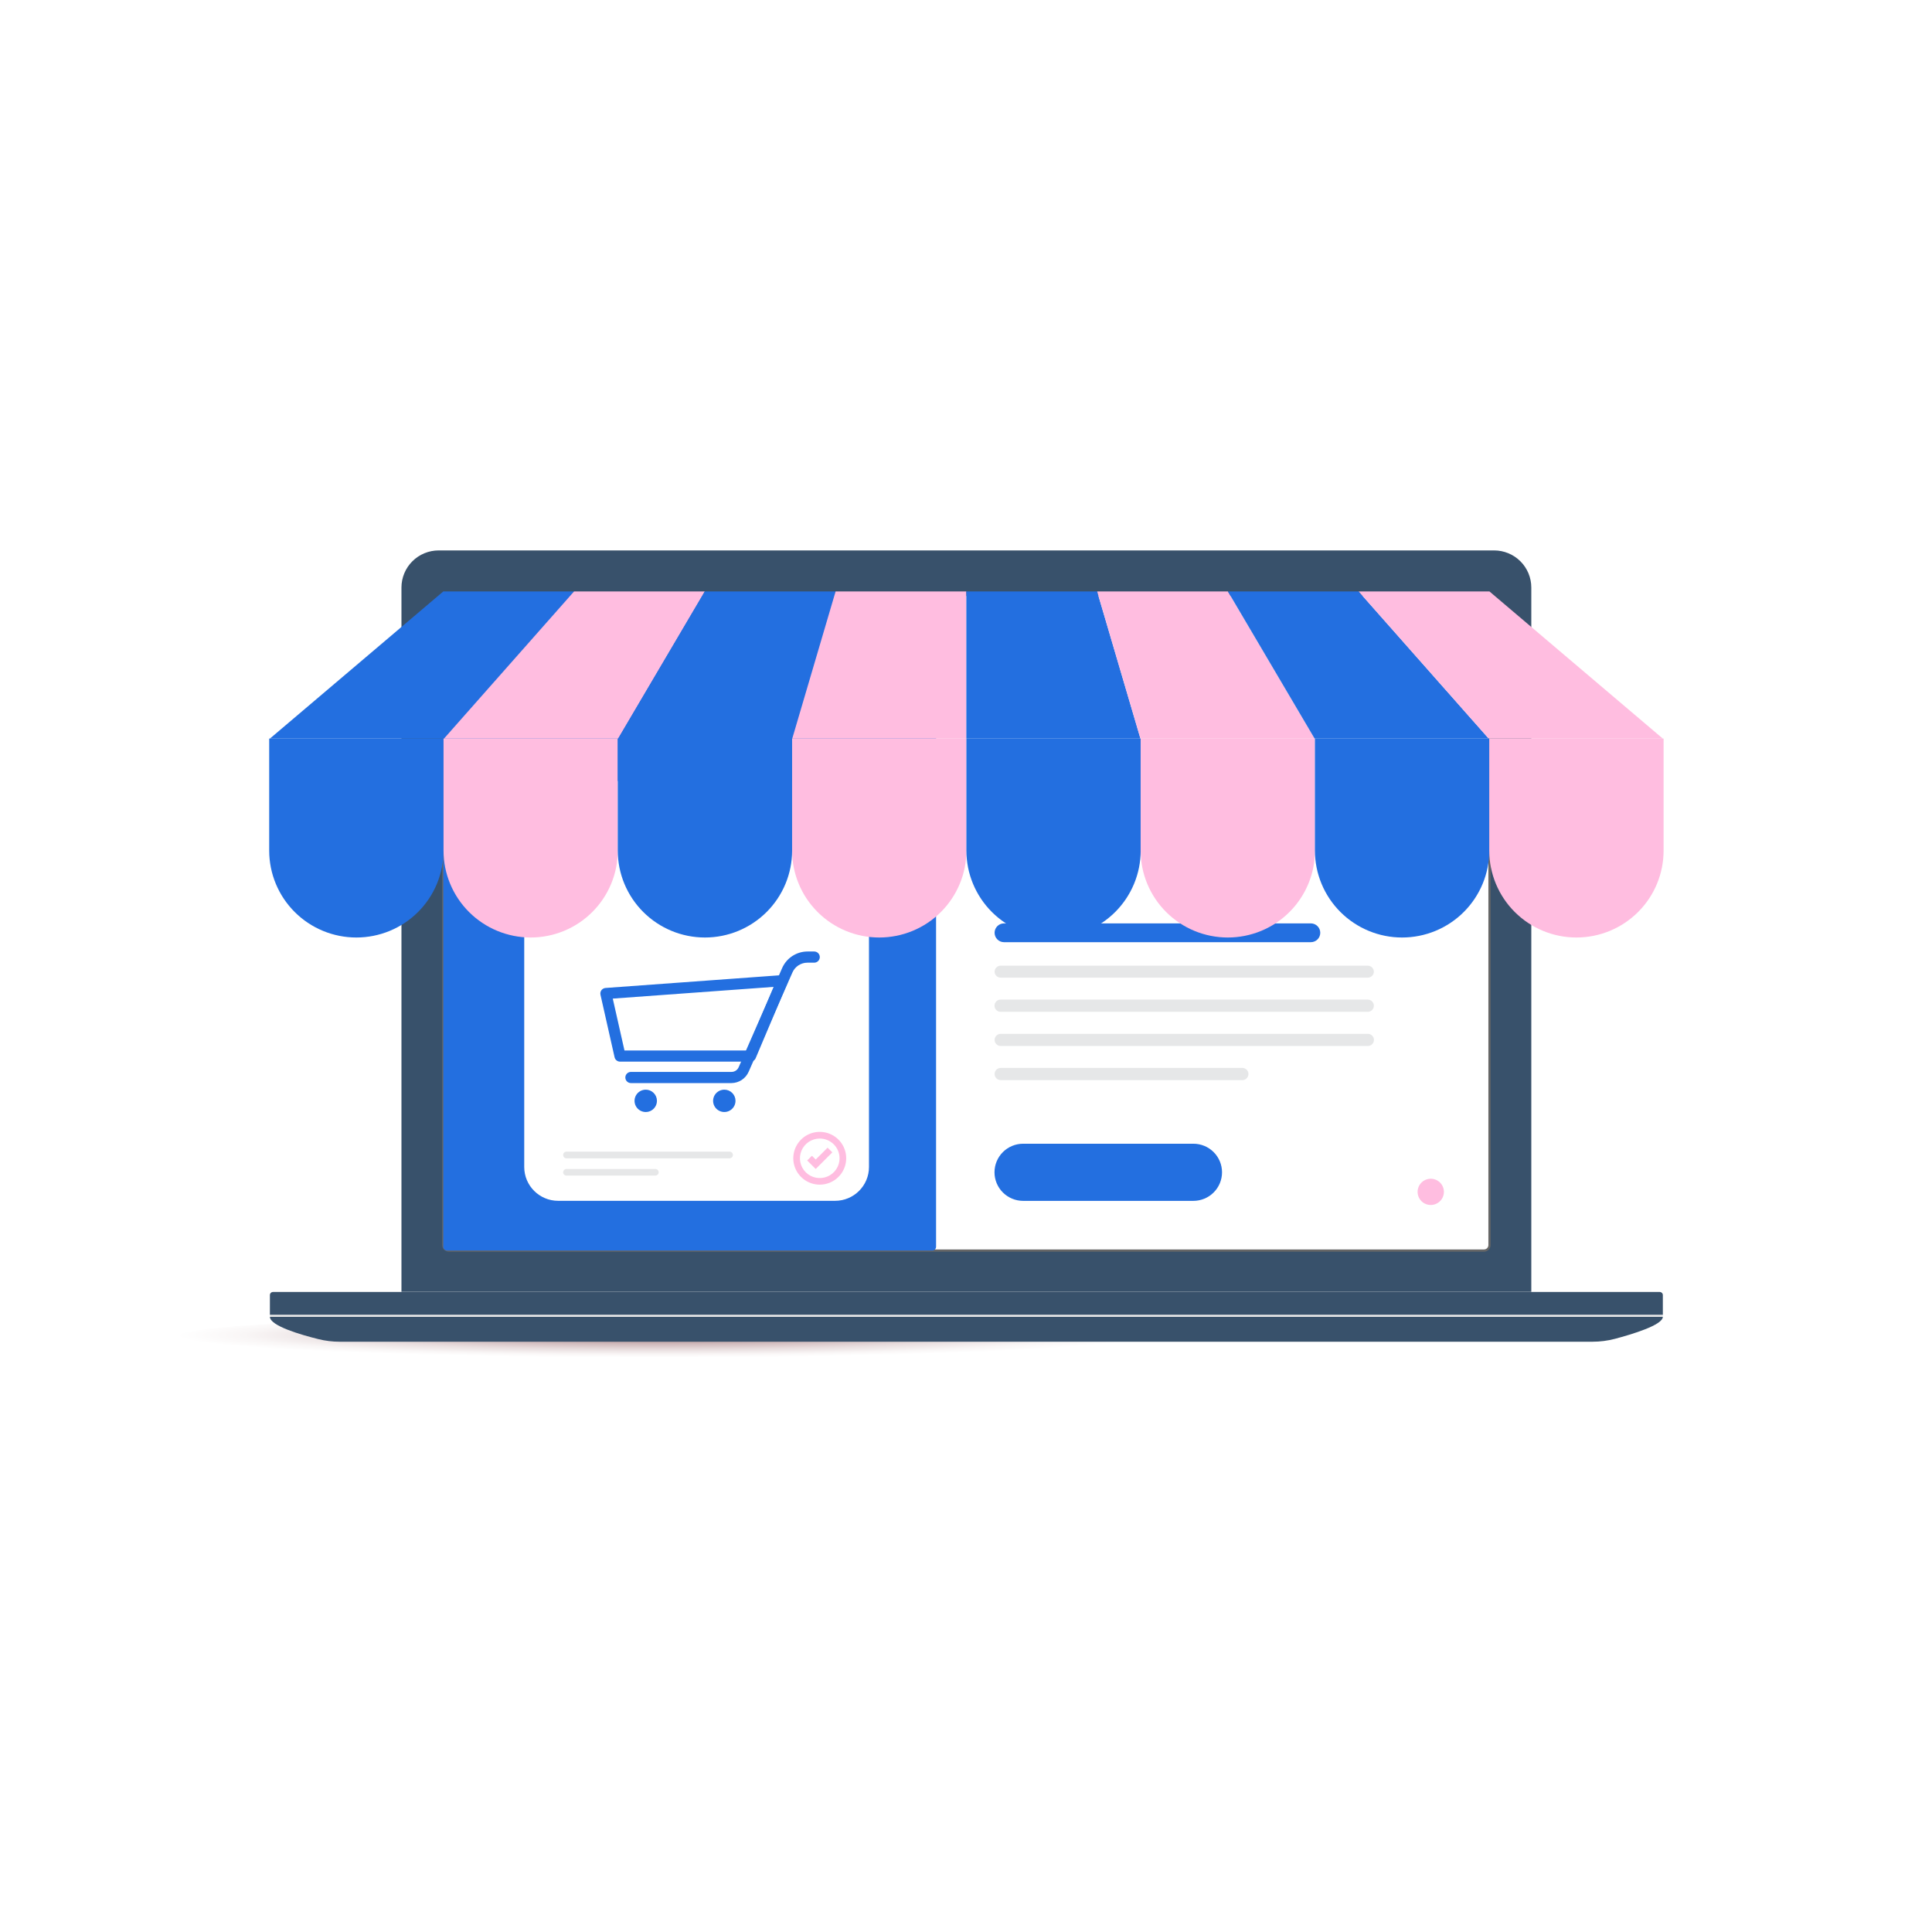 <svg width="400" height="400" viewBox="0 0 400 400" fill="none" xmlns="http://www.w3.org/2000/svg">
<g filter="url(#filter0_d_228_552)">
<circle cx="199.804" cy="199.804" r="181.804" fill="white"/>
</g>
<g clip-path="url(#clip0_228_552)">
<path style="mix-blend-mode:multiply" d="M236.148 276.754C236.148 279.265 191.474 281.305 136.371 281.305C81.268 281.305 36.594 279.255 36.594 276.754C36.594 274.252 81.268 272.212 136.371 272.212C191.474 272.212 236.148 274.243 236.148 276.754Z" fill="url(#paint0_radial_228_552)"/>
<path d="M90.83 113.959H309.337C311.38 113.959 313.34 114.768 314.784 116.209C316.229 117.65 317.04 119.604 317.04 121.642V267.491H83.117V121.642C83.117 120.632 83.317 119.632 83.704 118.7C84.092 117.767 84.66 116.919 85.377 116.206C86.093 115.492 86.944 114.927 87.879 114.541C88.815 114.155 89.818 113.958 90.83 113.959Z" fill="#38516B"/>
<path d="M307.252 123.175H92.913C92.288 123.175 91.781 123.68 91.781 124.303V257.786C91.781 258.409 92.288 258.914 92.913 258.914H307.252C307.877 258.914 308.384 258.409 308.384 257.786V124.303C308.384 123.68 307.877 123.175 307.252 123.175Z" fill="white" stroke="#666666" stroke-width="0.46" stroke-miterlimit="10"/>
<path d="M193.02 123.175H92.564C92.132 123.175 91.781 123.524 91.781 123.955V258.134C91.781 258.565 92.132 258.914 92.564 258.914H193.02C193.452 258.914 193.803 258.565 193.803 258.134V123.955C193.803 123.524 193.452 123.175 193.02 123.175Z" fill="#236FE0"/>
<path d="M56.536 267.491H343.63C343.714 267.491 343.797 267.507 343.875 267.539C343.953 267.572 344.024 267.619 344.083 267.678C344.143 267.737 344.19 267.808 344.222 267.886C344.254 267.963 344.271 268.046 344.271 268.13V272.672H55.886V268.168C55.881 268.08 55.894 267.992 55.924 267.909C55.955 267.827 56.002 267.751 56.063 267.688C56.124 267.624 56.198 267.574 56.279 267.54C56.361 267.506 56.448 267.489 56.536 267.491Z" fill="#E7E7E7"/>
<path d="M56.535 267.491H343.629C343.713 267.491 343.796 267.507 343.874 267.539C343.952 267.572 344.022 267.619 344.082 267.678C344.142 267.737 344.189 267.808 344.221 267.885C344.253 267.963 344.27 268.046 344.27 268.13V272.202H55.885V268.13C55.885 268.045 55.902 267.961 55.934 267.883C55.967 267.805 56.015 267.734 56.076 267.675C56.136 267.615 56.208 267.568 56.287 267.537C56.366 267.505 56.45 267.489 56.535 267.491Z" fill="#38516B"/>
<path d="M329.721 277.788H70.292C68.82 277.789 67.354 277.608 65.927 277.252C62.353 276.368 55.885 274.506 55.885 272.635H344.27C344.27 274.337 337.915 276.246 334.332 277.196C332.827 277.59 331.277 277.789 329.721 277.788Z" fill="#38516B"/>
<path d="M172.89 161.704H115.562C111.682 161.704 108.537 164.84 108.537 168.71V241.611C108.537 245.48 111.682 248.617 115.562 248.617H172.89C176.769 248.617 179.914 245.48 179.914 241.611V168.71C179.914 164.84 176.769 161.704 172.89 161.704Z" fill="white"/>
<path d="M155.361 219.802H128.366C128.098 219.799 127.839 219.703 127.633 219.532C127.427 219.361 127.287 219.124 127.235 218.862L124.321 205.95C124.285 205.788 124.284 205.621 124.318 205.458C124.352 205.296 124.421 205.143 124.519 205.01C124.619 204.879 124.745 204.77 124.89 204.69C125.034 204.611 125.194 204.563 125.358 204.549L161.896 201.888C162.094 201.873 162.292 201.909 162.472 201.993C162.652 202.077 162.808 202.206 162.923 202.367C163.039 202.527 163.112 202.714 163.133 202.91C163.155 203.107 163.125 203.305 163.046 203.486L156.446 219.097C156.355 219.308 156.203 219.488 156.01 219.613C155.817 219.739 155.592 219.804 155.361 219.802ZM129.29 217.489H154.598L160.18 204.323L126.867 206.749L129.29 217.489Z" fill="#236FE0"/>
<path d="M136.012 227.909C136.014 228.367 135.879 228.816 135.625 229.198C135.371 229.579 135.009 229.877 134.585 230.054C134.16 230.23 133.693 230.276 133.242 230.188C132.792 230.099 132.377 229.878 132.052 229.554C131.727 229.23 131.506 228.817 131.417 228.367C131.328 227.917 131.375 227.452 131.551 227.028C131.728 226.605 132.027 226.244 132.41 225.991C132.793 225.737 133.242 225.603 133.702 225.605C134.315 225.605 134.902 225.847 135.335 226.28C135.769 226.712 136.012 227.298 136.012 227.909Z" fill="#236FE0"/>
<path d="M152.278 227.909C152.28 228.367 152.145 228.815 151.891 229.197C151.638 229.578 151.276 229.876 150.852 230.053C150.429 230.229 149.962 230.276 149.511 230.188C149.061 230.1 148.647 229.88 148.321 229.557C147.996 229.234 147.774 228.822 147.684 228.373C147.594 227.924 147.639 227.458 147.814 227.035C147.99 226.612 148.287 226.25 148.669 225.995C149.05 225.741 149.499 225.605 149.958 225.605C150.262 225.603 150.564 225.662 150.845 225.777C151.126 225.893 151.382 226.062 151.598 226.276C151.813 226.49 151.984 226.745 152.101 227.025C152.218 227.305 152.278 227.605 152.278 227.909Z" fill="#236FE0"/>
<path d="M151.448 224.241H130.629C130.321 224.241 130.026 224.119 129.808 223.902C129.591 223.685 129.469 223.391 129.469 223.084C129.469 222.778 129.591 222.483 129.808 222.266C130.026 222.05 130.321 221.928 130.629 221.928H151.448C151.758 221.928 152.061 221.84 152.322 221.673C152.583 221.507 152.79 221.268 152.919 220.987L161.942 200.411C162.389 199.398 163.122 198.536 164.051 197.93C164.98 197.324 166.065 197 167.175 196.997H168.571C168.878 196.997 169.173 197.119 169.391 197.336C169.608 197.553 169.73 197.847 169.73 198.154C169.73 198.461 169.608 198.755 169.391 198.972C169.173 199.189 168.878 199.311 168.571 199.311H167.175C166.514 199.309 165.868 199.501 165.315 199.862C164.762 200.223 164.327 200.737 164.064 201.342L155.002 221.89C154.7 222.582 154.204 223.172 153.573 223.59C152.943 224.007 152.204 224.233 151.448 224.241Z" fill="#236FE0"/>
<path d="M169.72 245.269C168.637 245.269 167.578 244.948 166.677 244.348C165.776 243.748 165.074 242.894 164.659 241.896C164.245 240.898 164.136 239.799 164.347 238.739C164.559 237.679 165.081 236.706 165.847 235.941C166.613 235.177 167.589 234.657 168.652 234.446C169.714 234.235 170.816 234.344 171.817 234.757C172.818 235.171 173.673 235.871 174.275 236.769C174.877 237.668 175.199 238.724 175.199 239.805C175.199 241.254 174.621 242.644 173.594 243.668C172.567 244.693 171.173 245.269 169.72 245.269ZM169.72 235.724C168.909 235.724 168.115 235.964 167.441 236.414C166.766 236.864 166.24 237.503 165.93 238.251C165.62 238.999 165.539 239.822 165.698 240.616C165.857 241.41 166.249 242.139 166.824 242.71C167.398 243.282 168.13 243.671 168.926 243.828C169.722 243.985 170.547 243.902 171.297 243.591C172.046 243.28 172.686 242.754 173.135 242.08C173.585 241.406 173.824 240.614 173.822 239.805C173.82 238.722 173.386 237.684 172.617 236.918C171.848 236.153 170.807 235.724 169.72 235.724Z" fill="#FFBDE0"/>
<path d="M168.882 242.024L167.119 240.266L168.1 239.288L168.882 240.068L171.343 237.614L172.324 238.582L168.882 242.024Z" fill="#FFBDE0"/>
<path d="M151.053 239.814H117.288C117.104 239.814 116.928 239.742 116.798 239.614C116.667 239.485 116.592 239.311 116.59 239.128C116.59 238.943 116.663 238.766 116.794 238.636C116.925 238.505 117.103 238.432 117.288 238.432H151.053C151.144 238.432 151.234 238.45 151.318 238.485C151.402 238.52 151.479 238.572 151.543 238.636C151.607 238.701 151.657 238.778 151.691 238.862C151.725 238.947 151.742 239.037 151.741 239.128C151.741 239.31 151.669 239.485 151.539 239.613C151.41 239.742 151.235 239.814 151.053 239.814Z" fill="#E6E7E8"/>
<path d="M135.684 243.397H117.288C117.196 243.399 117.106 243.382 117.021 243.348C116.937 243.314 116.86 243.263 116.795 243.2C116.73 243.136 116.678 243.06 116.643 242.976C116.608 242.892 116.59 242.802 116.59 242.711C116.592 242.528 116.667 242.353 116.798 242.225C116.928 242.096 117.104 242.024 117.288 242.024H135.684C135.774 242.024 135.863 242.042 135.947 242.077C136.03 242.111 136.106 242.162 136.17 242.225C136.234 242.289 136.285 242.365 136.319 242.448C136.354 242.531 136.372 242.621 136.372 242.711C136.372 242.801 136.354 242.89 136.319 242.974C136.285 243.057 136.234 243.132 136.17 243.196C136.106 243.26 136.03 243.311 135.947 243.345C135.863 243.38 135.774 243.397 135.684 243.397Z" fill="#E6E7E8"/>
<path d="M247.077 248.626H211.822C210.25 248.624 208.744 247.999 207.634 246.89C206.524 245.781 205.9 244.278 205.9 242.711C205.9 241.144 206.524 239.641 207.634 238.531C208.744 237.422 210.25 236.798 211.822 236.796H247.077C248.65 236.796 250.158 237.419 251.27 238.528C252.383 239.637 253.008 241.142 253.008 242.711C253.008 244.28 252.383 245.784 251.27 246.894C250.158 248.003 248.65 248.626 247.077 248.626Z" fill="#236FE0"/>
<path d="M283.181 202.414H207.165C206.841 202.409 206.531 202.281 206.299 202.055C206.068 201.83 205.932 201.524 205.92 201.201C205.919 201.035 205.95 200.87 206.013 200.716C206.076 200.562 206.169 200.422 206.287 200.304C206.404 200.186 206.544 200.092 206.698 200.028C206.852 199.964 207.017 199.931 207.183 199.931H283.2C283.533 199.936 283.851 200.073 284.084 200.31C284.317 200.548 284.447 200.868 284.444 201.201C284.432 201.527 284.294 201.836 284.058 202.062C283.822 202.288 283.508 202.414 283.181 202.414Z" fill="#E6E7E8"/>
<path d="M271.376 195.069H207.853C207.339 195.065 206.847 194.857 206.485 194.493C206.123 194.128 205.92 193.636 205.92 193.123C205.919 192.867 205.968 192.613 206.066 192.376C206.164 192.14 206.307 191.925 206.489 191.744C206.67 191.563 206.886 191.419 207.123 191.322C207.361 191.224 207.615 191.175 207.872 191.176H271.395C271.912 191.176 272.409 191.381 272.775 191.746C273.141 192.111 273.346 192.607 273.346 193.123C273.347 193.38 273.295 193.635 273.196 193.872C273.097 194.11 272.951 194.325 272.768 194.506C272.585 194.687 272.368 194.83 272.129 194.927C271.89 195.023 271.634 195.072 271.376 195.069Z" fill="#236FE0"/>
<path d="M283.18 209.486H207.164C206.829 209.486 206.507 209.353 206.271 209.117C206.034 208.881 205.9 208.56 205.9 208.226C205.899 208.06 205.931 207.895 205.994 207.741C206.057 207.587 206.15 207.447 206.267 207.329C206.385 207.211 206.524 207.117 206.678 207.053C206.832 206.989 206.997 206.956 207.164 206.956H283.18C283.347 206.956 283.512 206.989 283.666 207.053C283.82 207.117 283.96 207.211 284.077 207.329C284.194 207.447 284.287 207.587 284.35 207.741C284.413 207.895 284.445 208.06 284.444 208.226C284.444 208.56 284.311 208.881 284.074 209.117C283.837 209.353 283.515 209.486 283.18 209.486Z" fill="#E6E7E8"/>
<path d="M283.181 216.558H207.165C206.834 216.553 206.519 216.419 206.287 216.186C206.054 215.952 205.922 215.636 205.92 215.307C205.92 214.973 206.053 214.652 206.29 214.416C206.527 214.18 206.848 214.047 207.183 214.047H283.2C283.535 214.047 283.856 214.18 284.093 214.416C284.33 214.652 284.463 214.973 284.463 215.307C284.462 215.473 284.428 215.638 284.363 215.791C284.297 215.944 284.202 216.083 284.083 216.199C283.964 216.315 283.823 216.407 283.668 216.468C283.513 216.53 283.348 216.56 283.181 216.558Z" fill="#E6E7E8"/>
<path d="M257.185 223.63H207.165C206.832 223.622 206.515 223.485 206.283 223.248C206.05 223.011 205.92 222.692 205.92 222.36C205.92 222.026 206.053 221.706 206.29 221.469C206.527 221.233 206.848 221.1 207.183 221.1H257.204C257.371 221.099 257.536 221.131 257.69 221.193C257.845 221.256 257.985 221.349 258.104 221.466C258.222 221.583 258.316 221.722 258.38 221.876C258.444 222.029 258.477 222.194 258.477 222.36C258.477 222.529 258.443 222.695 258.378 222.851C258.313 223.006 258.218 223.147 258.098 223.265C257.977 223.383 257.835 223.476 257.678 223.539C257.522 223.601 257.354 223.632 257.185 223.63Z" fill="#E6E7E8"/>
<path d="M298.946 227.175C298.946 227.713 298.786 228.238 298.487 228.685C298.187 229.132 297.762 229.48 297.264 229.686C296.766 229.892 296.218 229.946 295.689 229.841C295.161 229.736 294.675 229.477 294.294 229.097C293.913 228.717 293.654 228.233 293.548 227.705C293.443 227.178 293.497 226.632 293.704 226.135C293.91 225.639 294.259 225.214 294.707 224.915C295.155 224.617 295.682 224.457 296.221 224.457C296.944 224.457 297.637 224.744 298.148 225.253C298.659 225.763 298.946 226.454 298.946 227.175Z" fill="white"/>
<path d="M298.946 236.937C298.946 237.474 298.786 238 298.487 238.447C298.187 238.894 297.762 239.242 297.264 239.448C296.766 239.653 296.218 239.707 295.689 239.602C295.161 239.497 294.675 239.239 294.294 238.858C293.913 238.478 293.654 237.994 293.548 237.467C293.443 236.94 293.497 236.393 293.704 235.897C293.91 235.4 294.259 234.976 294.707 234.677C295.155 234.378 295.682 234.219 296.221 234.219C296.579 234.218 296.934 234.287 297.265 234.423C297.597 234.559 297.897 234.76 298.151 235.012C298.404 235.265 298.605 235.565 298.741 235.895C298.878 236.225 298.947 236.579 298.946 236.937Z" fill="white"/>
<path d="M298.946 246.764C298.946 247.302 298.786 247.827 298.487 248.274C298.187 248.721 297.762 249.069 297.264 249.275C296.766 249.481 296.218 249.534 295.689 249.43C295.161 249.325 294.675 249.066 294.294 248.686C293.913 248.306 293.654 247.821 293.548 247.294C293.443 246.767 293.497 246.221 293.704 245.724C293.91 245.227 294.259 244.803 294.707 244.504C295.155 244.206 295.682 244.046 296.221 244.046C296.944 244.046 297.637 244.333 298.148 244.842C298.659 245.352 298.946 246.043 298.946 246.764Z" fill="#FFBDE0"/>
<path d="M91.924 152.92H55.877L91.782 122.451H118.853L91.924 152.92Z" fill="#236FE0"/>
<path d="M127.98 152.92H91.924L118.853 122.451H145.924L127.98 152.92Z" fill="#FFBDE0"/>
<path d="M164.025 152.92H127.979L145.922 122.451H173.002L164.025 152.92Z" fill="#236FE0"/>
<path d="M200.072 152.92H164.025L173.002 122.451H200.072V152.92Z" fill="#FFBDE0"/>
<path d="M236.119 152.92H200.072V122.451H227.152L236.119 152.92Z" fill="#236FE0"/>
<path d="M272.176 152.92H236.119L227.152 122.451H254.223L272.176 152.92Z" fill="#FFBDE0"/>
<path d="M308.224 152.92H272.177L254.225 122.451H281.295L308.224 152.92Z" fill="#236FE0"/>
<path d="M344.271 152.92H308.224L281.295 122.451H308.375L344.271 152.92Z" fill="#FFBDE0"/>
<path d="M73.781 194.101C68.995 194.101 64.405 192.204 61.02 188.829C57.636 185.453 55.734 180.875 55.734 176.101V152.92H91.829V176.101C91.829 178.465 91.362 180.806 90.455 182.989C89.548 185.173 88.218 187.158 86.543 188.829C84.867 190.5 82.877 191.826 80.688 192.731C78.498 193.635 76.151 194.101 73.781 194.101Z" fill="#236FE0"/>
<path d="M109.866 194.101C105.081 194.098 100.493 192.201 97.111 188.826C93.728 185.45 91.828 180.873 91.828 176.101V152.92H127.903V176.101C127.905 178.465 127.439 180.805 126.533 182.989C125.627 185.172 124.299 187.157 122.624 188.828C120.949 190.5 118.96 191.826 116.771 192.731C114.582 193.635 112.235 194.101 109.866 194.101Z" fill="#FFBDE0"/>
<path d="M145.951 194.101C141.165 194.101 136.575 192.204 133.19 188.829C129.806 185.453 127.904 180.875 127.904 176.101V152.92H163.998V176.101C163.998 178.465 163.532 180.806 162.625 182.989C161.718 185.173 160.388 187.158 158.713 188.829C157.037 190.5 155.047 191.826 152.858 192.731C150.668 193.635 148.321 194.101 145.951 194.101Z" fill="#236FE0"/>
<path d="M182.036 194.101C179.666 194.101 177.32 193.635 175.131 192.731C172.942 191.826 170.953 190.5 169.278 188.828C167.603 187.157 166.274 185.172 165.368 182.989C164.462 180.805 163.997 178.465 163.998 176.101V152.92H200.083V176.101C200.083 178.465 199.616 180.806 198.709 182.989C197.802 185.173 196.473 187.158 194.797 188.829C193.121 190.5 191.132 191.826 188.942 192.731C186.752 193.635 184.406 194.101 182.036 194.101Z" fill="#FFBDE0"/>
<path d="M218.12 194.101C213.335 194.098 208.747 192.201 205.365 188.826C201.982 185.45 200.082 180.873 200.082 176.101V152.92H236.167V176.101C236.167 178.465 235.7 180.806 234.793 182.989C233.886 185.173 232.557 187.158 230.881 188.829C229.205 190.5 227.216 191.826 225.026 192.731C222.836 193.635 220.49 194.101 218.12 194.101Z" fill="#236FE0"/>
<path d="M236.168 152.92H272.252V176.101C272.252 178.465 271.785 180.806 270.879 182.989C269.972 185.173 268.642 187.158 266.966 188.829C265.291 190.5 263.301 191.826 261.112 192.731C258.922 193.635 256.575 194.101 254.205 194.101C249.419 194.101 244.829 192.204 241.444 188.829C238.06 185.453 236.158 180.875 236.158 176.101V152.92H236.168Z" fill="#FFBDE0"/>
<path d="M272.252 152.92H308.336V176.101C308.336 178.465 307.869 180.806 306.963 182.989C306.056 185.173 304.726 187.158 303.05 188.829C301.375 190.5 299.385 191.826 297.196 192.731C295.006 193.635 292.659 194.101 290.289 194.101C285.503 194.101 280.913 192.204 277.528 188.829C274.144 185.453 272.242 180.875 272.242 176.101V152.92H272.252Z" fill="#236FE0"/>
<path d="M308.336 152.92H344.43V176.101C344.43 178.465 343.963 180.806 343.056 182.989C342.149 185.173 340.82 187.158 339.144 188.829C337.468 190.5 335.479 191.826 333.289 192.731C331.1 193.635 328.753 194.101 326.383 194.101C321.597 194.101 317.006 192.204 313.622 188.829C310.237 185.453 308.336 180.875 308.336 176.101V152.92Z" fill="#FFBDE0"/>
</g>
<defs>
<filter id="filter0_d_228_552" x="0" y="0" width="399.609" height="399.609" filterUnits="userSpaceOnUse" color-interpolation-filters="sRGB">
<feFlood flood-opacity="0" result="BackgroundImageFix"/>
<feColorMatrix in="SourceAlpha" type="matrix" values="0 0 0 0 0 0 0 0 0 0 0 0 0 0 0 0 0 0 127 0" result="hardAlpha"/>
<feOffset/>
<feGaussianBlur stdDeviation="9"/>
<feComposite in2="hardAlpha" operator="out"/>
<feColorMatrix type="matrix" values="0 0 0 0 0 0 0 0 0 0 0 0 0 0 0 0 0 0 0.08 0"/>
<feBlend mode="normal" in2="BackgroundImageFix" result="effect1_dropShadow_228_552"/>
<feBlend mode="normal" in="SourceGraphic" in2="effect1_dropShadow_228_552" result="shape"/>
</filter>
<radialGradient id="paint0_radial_228_552" cx="0" cy="0" r="1" gradientUnits="userSpaceOnUse" gradientTransform="translate(136.377 276.421) scale(99.548 4.64)">
<stop stop-color="#A3777B"/>
<stop offset="0.02" stop-color="#A67B7F"/>
<stop offset="0.36" stop-color="#CCB4B6"/>
<stop offset="0.64" stop-color="#E8DDDE"/>
<stop offset="0.86" stop-color="#F9F6F6"/>
<stop offset="1" stop-color="white"/>
</radialGradient>
<clipPath id="clip0_228_552">
<rect width="330.476" height="173.309" fill="white" transform="translate(36.197 113.743)"/>
</clipPath>
</defs>
</svg>
